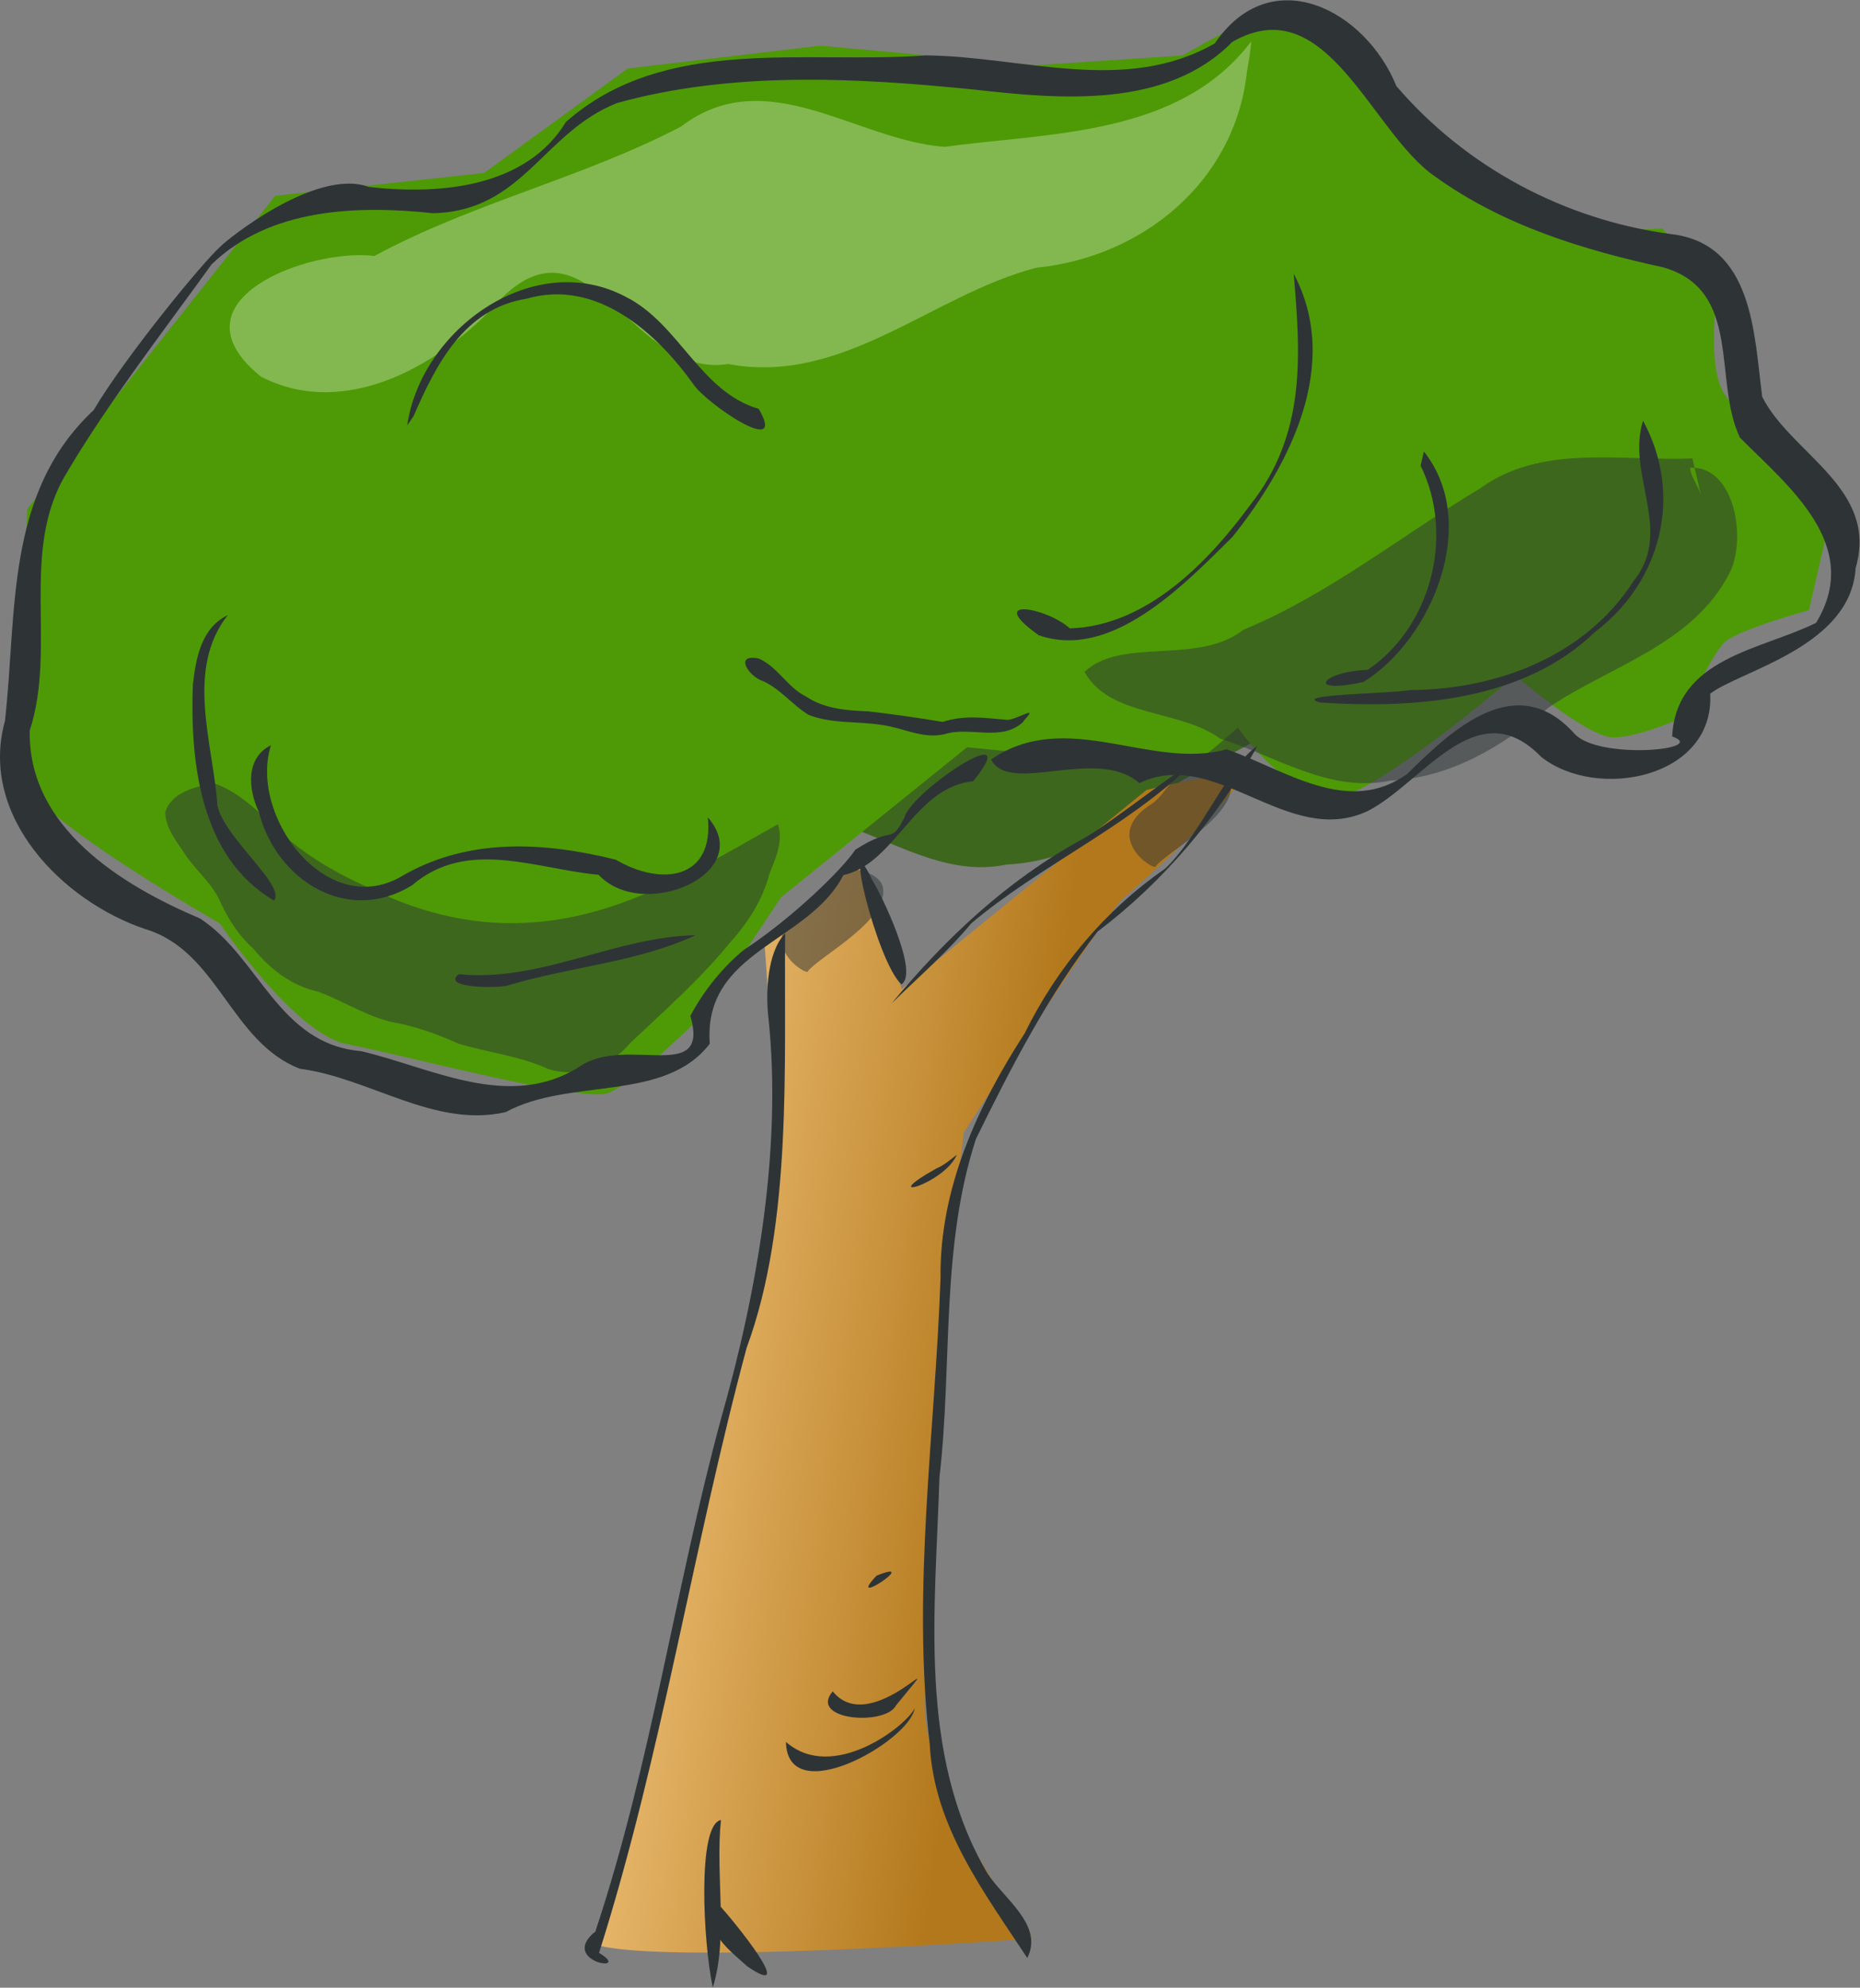 <?xml version="1.0" encoding="UTF-8" standalone="no"?>
<!-- Created with Inkscape (http://www.inkscape.org/) -->
<svg
   xmlns:dc="http://purl.org/dc/elements/1.1/"
   xmlns:cc="http://creativecommons.org/ns#"
   xmlns:rdf="http://www.w3.org/1999/02/22-rdf-syntax-ns#"
   xmlns:svg="http://www.w3.org/2000/svg"
   xmlns="http://www.w3.org/2000/svg"
   xmlns:xlink="http://www.w3.org/1999/xlink"
   xmlns:sodipodi="http://sodipodi.sourceforge.net/DTD/sodipodi-0.dtd"
   xmlns:inkscape="http://www.inkscape.org/namespaces/inkscape"
   width="310.102"
   height="331.388"
   id="svg4682"
   sodipodi:version="0.32"
   inkscape:version="0.46"
   sodipodi:docname="tree.svg"
   inkscape:output_extension="org.inkscape.output.svg.inkscape"
   version="1.0"
   inkscape:export-filename="/home/roger/mis-dibujos/open/tree.png"
   inkscape:export-xdpi="90"
   inkscape:export-ydpi="90">
  <rect width="100%" height="100%" fill="#808080" stroke="none"/>
  <defs
     id="defs3">
    <linearGradient
       inkscape:collect="always"
       id="linearGradient5963">
      <stop
         style="stop-color:#2e3436;stop-opacity:1;"
         offset="0"
         id="stop5965" />
      <stop
         style="stop-color:#2e3436;stop-opacity:0;"
         offset="1"
         id="stop5967" />
    </linearGradient>
    <linearGradient
       inkscape:collect="always"
       id="linearGradient5955">
      <stop
         style="stop-color:#2e3436;stop-opacity:1;"
         offset="0"
         id="stop5957" />
      <stop
         style="stop-color:#2e3436;stop-opacity:0;"
         offset="1"
         id="stop5959" />
    </linearGradient>
    <linearGradient
       inkscape:collect="always"
       id="linearGradient5791">
      <stop
         style="stop-color:#eeeeec;stop-opacity:1;"
         offset="0"
         id="stop5793" />
      <stop
         style="stop-color:#eeeeec;stop-opacity:0;"
         offset="1"
         id="stop5795" />
    </linearGradient>
    <linearGradient
       id="linearGradient5714">
      <stop
         style="stop-color:#64629b;stop-opacity:1;"
         offset="0"
         id="stop5716" />
      <stop
         style="stop-color:#babdb6;stop-opacity:0"
         offset="1"
         id="stop5718" />
    </linearGradient>
    <linearGradient
       id="linearGradient5699">
      <stop
         style="stop-color:#e9b96e;stop-opacity:1;"
         offset="0"
         id="stop5701" />
      <stop
         style="stop-color:#b3781b;stop-opacity:1;"
         offset="1"
         id="stop5703" />
    </linearGradient>
    <inkscape:perspective
       sodipodi:type="inkscape:persp3d"
       inkscape:vp_x="0 : 526.18109 : 1"
       inkscape:vp_y="0 : 1000 : 0"
       inkscape:vp_z="744.09448 : 526.18109 : 1"
       inkscape:persp3d-origin="372.04724 : 350.78739 : 1"
       id="perspective4688" />
    <inkscape:perspective
       id="perspective4697"
       inkscape:persp3d-origin="372.04724 : 350.78739 : 1"
       inkscape:vp_z="744.09448 : 526.18109 : 1"
       inkscape:vp_y="0 : 1000 : 0"
       inkscape:vp_x="0 : 526.18109 : 1"
       sodipodi:type="inkscape:persp3d" />
    <inkscape:perspective
       id="perspective5050"
       inkscape:persp3d-origin="372.04724 : 350.78739 : 1"
       inkscape:vp_z="744.09448 : 526.18109 : 1"
       inkscape:vp_y="0 : 1000 : 0"
       inkscape:vp_x="0 : 526.18109 : 1"
       sodipodi:type="inkscape:persp3d" />
    <linearGradient
       inkscape:collect="always"
       xlink:href="#linearGradient5699"
       id="linearGradient5785"
       gradientUnits="userSpaceOnUse"
       gradientTransform="translate(-180,-38)"
       x1="411"
       y1="803.315"
       x2="516.326"
       y2="818.315" />
    <linearGradient
       inkscape:collect="always"
       xlink:href="#linearGradient5714"
       id="linearGradient5787"
       gradientUnits="userSpaceOnUse"
       gradientTransform="translate(-6.157,-18.324)"
       x1="277"
       y1="629.362"
       x2="297"
       y2="665.662" />
    <radialGradient
       inkscape:collect="always"
       xlink:href="#linearGradient5791"
       id="radialGradient5801"
       cx="218.5"
       cy="531.862"
       fx="218.5"
       fy="531.862"
       r="91.5"
       gradientTransform="matrix(1,0,0,0.738,0,139.505)"
       gradientUnits="userSpaceOnUse" />
    <radialGradient
       inkscape:collect="always"
       xlink:href="#linearGradient5791"
       id="radialGradient5941"
       gradientUnits="userSpaceOnUse"
       gradientTransform="matrix(1,0,0,0.738,0,139.505)"
       cx="218.5"
       cy="531.862"
       fx="218.5"
       fy="531.862"
       r="91.5" />
    <radialGradient
       inkscape:collect="always"
       xlink:href="#linearGradient5791"
       id="radialGradient5945"
       gradientUnits="userSpaceOnUse"
       gradientTransform="matrix(1,0,0,0.738,0,139.505)"
       cx="218.5"
       cy="531.862"
       fx="218.5"
       fy="531.862"
       r="91.5" />
    <radialGradient
       inkscape:collect="always"
       xlink:href="#linearGradient5955"
       id="radialGradient5961"
       cx="218.5"
       cy="558.973"
       fx="218.5"
       fy="558.973"
       r="91.5"
       gradientTransform="matrix(1,0,0,0.738,0,139.505)"
       gradientUnits="userSpaceOnUse" />
    <radialGradient
       inkscape:collect="always"
       xlink:href="#linearGradient5963"
       id="radialGradient5969"
       cx="204.24"
       cy="499.646"
       fx="204.24"
       fy="499.646"
       r="91.5"
       gradientTransform="matrix(1,0,0,0.738,0,139.505)"
       gradientUnits="userSpaceOnUse" />
    <linearGradient
       inkscape:collect="always"
       xlink:href="#linearGradient5699"
       id="linearGradient6020"
       gradientUnits="userSpaceOnUse"
       gradientTransform="translate(-180,-38)"
       x1="411"
       y1="803.315"
       x2="516.326"
       y2="818.315" />
  </defs>
  <sodipodi:namedview
     inkscape:document-units="mm"
     id="base"
     pagecolor="#ffffff"
     bordercolor="#666666"
     borderopacity="1.0"
     inkscape:pageopacity="0.0"
     inkscape:pageshadow="2"
     inkscape:zoom="1"
     inkscape:cx="197.50153"
     inkscape:cy="204.13093"
     inkscape:current-layer="g5991"
     showgrid="false"
     inkscape:window-width="1272"
     inkscape:window-height="944"
     inkscape:window-x="0"
     inkscape:window-y="0"
     showguides="true"
     inkscape:guide-bbox="true" />
  <g
     inkscape:label="Layer 1"
     inkscape:groupmode="layer"
     id="layer1"
     transform="translate(-29.411,-624.976)">
    <g
       id="g5761"
       transform="matrix(0.982,0,0,0.982,0.531,17.439)">
      <g
         id="g5991"
         transform="matrix(0.554,0,0,0.554,12.992,426.279)">
        <path
           id="path3542"
           d="M 430.68,513.483 C 408.871,514.459 384.485,508.886 365.5,522.751 C 341.369,537.216 319.283,555.141 293.095,565.996 C 279.193,576.956 255.609,568.138 244.362,578.917 C 252.226,592.96 273.459,590.227 285.949,599.386 C 303.049,604.696 319.517,616.168 338.124,612.224 C 356.806,611.34 372.739,601.507 386.682,589.783 C 405.473,577.11 430.525,570.628 441.832,549.041 C 447.446,538.895 443.93,515.645 429.932,516.35 C 430.308,519.672 432.838,522.175 433.436,525.427"
           style="opacity:1;fill:#3e671e;fill-opacity:1;fill-rule:evenodd;stroke:none;stroke-width:1.838px;stroke-linecap:butt;stroke-linejoin:miter;stroke-opacity:1" />
        <path
           style="fill:url(#linearGradient6020);fill-opacity:1;fill-rule:evenodd;stroke:none;stroke-width:1px;stroke-linecap:butt;stroke-linejoin:miter;stroke-opacity:1"
           d="M 210,942.362 C 224,950.362 346,941.362 346,941.362 C 346,941.362 301,883.362 316,855.362 C 307.384,839.312 325,694.362 325,694.362 C 325,694.362 369,626.362 374,622.362 C 379,618.362 413,587.362 409,585.362 C 405,583.362 381,589.362 381,589.362 L 306,650.362 L 292.282,609.917 L 264,637.362 C 264,637.362 269,706.362 268,712.362 C 267,718.362 242,826.362 242,826.362 L 217,931.362 L 210,942.362 z"
           id="path5697"
           sodipodi:nodetypes="ccccssccccsccc" />
        <path
           style="fill:#4e9a06;fill-rule:evenodd;stroke:none;stroke-width:1px;stroke-linecap:butt;stroke-linejoin:miter;stroke-opacity:1"
           d="M 281,361.269 L 222,368.269 L 178,400.269 L 114,407.269 L 38,503.269 C 38,503.269 35,576.269 38,587.269 C 41,598.269 97,630.269 97,630.269 C 97,630.269 120,664.269 136,667.269 C 152,670.269 208,685.269 216,682.269 C 224,679.269 245,658.269 245,658.269 L 269,622.269 L 326,576.269 C 326,576.269 393,583.269 397,580.269 C 401,577.269 409,570.269 409,570.269 C 409,570.269 428,598.269 446,589.269 C 464,580.269 494,554.269 494,554.269 C 494,554.269 516,573.269 524,573.269 C 532,573.269 545,567.269 545,567.269 C 545,567.269 554,548.269 558,544.269 C 562,540.269 584,534.269 584,534.269 L 590,508.269 C 590,508.269 566,477.269 559,469.269 C 552,461.269 556,436.269 556,436.269 L 539,417.269 L 521,418.269 L 473,400.269 L 430,352.269 C 430,352.269 423,349.269 419,350.269 C 415,351.269 392,364.269 392,364.269 L 347,367.269 L 281,361.269 z"
           id="path5710" />
        <path
           style="opacity:1;fill:#2e3436;fill-opacity:1;fill-rule:nonzero;stroke:none;stroke-width:3;stroke-linecap:round;stroke-linejoin:bevel;stroke-miterlimit:4;stroke-dasharray:none;stroke-dashoffset:0;stroke-opacity:1"
           d="M 270.249,633.298 C 269.854,673.251 272.555,722.059 258.46,760.286 C 241.929,821.752 232.485,884.998 213.214,945.748 C 223.926,952.151 200.564,948.557 212.094,939.163 C 229.196,887.824 236.53,833.814 250.711,781.639 C 261.695,743.03 269.391,699.174 265.091,658.822 C 264.263,651.512 264.731,639.101 270.249,633.298 z"
           id="path5629"
           sodipodi:nodetypes="ccccccc" />
        <path
           style="opacity:1;fill:#2e3436;fill-opacity:1;fill-rule:nonzero;stroke:none;stroke-width:3;stroke-linecap:round;stroke-linejoin:bevel;stroke-miterlimit:4;stroke-dasharray:none;stroke-dashoffset:0;stroke-opacity:1"
           d="M 344.445,947.308 C 331.231,927.201 315.831,906.99 314.573,881.934 C 309.004,834.423 316.184,786.6 317.864,739.052 C 317.529,711.621 329.072,686.523 343.634,663.971 C 353.544,643.844 368.191,626.31 386.635,613.523 C 397.183,603.749 406.966,580.548 414.979,575.945 C 402.522,598.044 386.136,617.546 365.984,632.775 C 350.956,652.192 339.469,674.347 328.721,696.323 C 317.819,729.668 321.558,765.541 317.535,800.006 C 316.31,840.472 310.781,884.659 332.129,921.182 C 336.839,928.814 349.675,937.192 344.445,947.308 z"
           id="path5631" />
        <path
           style="opacity:1;fill:#2e3436;fill-opacity:1;fill-rule:nonzero;stroke:none;stroke-width:3;stroke-linecap:round;stroke-linejoin:bevel;stroke-miterlimit:4;stroke-dasharray:none;stroke-dashoffset:0;stroke-opacity:1"
           d="M 270.488,881.087 C 284.77,893.693 307.201,876.358 309.956,870.799 C 308.287,880.96 270.952,902.139 270.488,881.087 z"
           id="path5635" />
        <path
           style="opacity:1;fill:#2e3436;fill-opacity:1;fill-rule:nonzero;stroke:none;stroke-width:3;stroke-linecap:round;stroke-linejoin:bevel;stroke-miterlimit:4;stroke-dasharray:none;stroke-dashoffset:0;stroke-opacity:1"
           d="M 284.828,865.606 C 296.96,880.604 322.773,847.256 304.3,869.809 C 300.992,876.367 277.31,874.451 284.828,865.606 z"
           id="path5637" />
        <path
           style="opacity:1;fill:#2e3436;fill-opacity:1;fill-rule:nonzero;stroke:none;stroke-width:3;stroke-linecap:round;stroke-linejoin:bevel;stroke-miterlimit:4;stroke-dasharray:none;stroke-dashoffset:0;stroke-opacity:1"
           d="M 298.275,830.142 C 312.498,824.456 288.189,840.795 298.275,830.142 z"
           id="path5639" />
        <path
           style="opacity:1;fill:#2e3436;fill-opacity:1;fill-rule:nonzero;stroke:none;stroke-width:3;stroke-linecap:round;stroke-linejoin:bevel;stroke-miterlimit:4;stroke-dasharray:none;stroke-dashoffset:0;stroke-opacity:1"
           d="M 322.876,701.14 C 318.921,710.268 297.615,716.025 316.585,705.354 C 318.954,704.418 320.885,702.658 322.876,701.14 z"
           id="path5641" />
        <path
           style="opacity:1;fill:#2e3436;fill-opacity:1;fill-rule:nonzero;stroke:none;stroke-width:3;stroke-linecap:round;stroke-linejoin:bevel;stroke-miterlimit:4;stroke-dasharray:none;stroke-dashoffset:0;stroke-opacity:1"
           d="M 248.078,956.363 C 245.067,942.365 243.284,906.263 250.579,905.042 C 248.812,921.939 252.925,940.805 248.078,956.363 z"
           id="path5643" />
        <path
           style="opacity:1;fill:#2e3436;fill-opacity:1;fill-rule:nonzero;stroke:none;stroke-width:3;stroke-linecap:round;stroke-linejoin:bevel;stroke-miterlimit:4;stroke-dasharray:none;stroke-dashoffset:0;stroke-opacity:1"
           d="M 249.874,930.942 C 254.678,936.035 274.573,960.808 258.592,949.845 C 253.682,945.289 244.096,938.591 249.874,930.942 z"
           id="path5645" />
        <path
           style="opacity:1;fill:#2e3436;fill-opacity:1;fill-rule:nonzero;stroke:none;stroke-width:3;stroke-linecap:round;stroke-linejoin:bevel;stroke-miterlimit:4;stroke-dasharray:none;stroke-dashoffset:0;stroke-opacity:1"
           d="M 302.816,654.834 C 319.363,634.899 338.213,617.118 361.048,604.597 C 370.993,599.098 392.326,581.558 394.489,581.839 C 374.524,601.099 348.099,612.678 327.287,630.248 C 319.873,639.147 311.091,646.745 302.816,654.834 z"
           id="path5651" />
        <path
           style="opacity:1;fill:#2e3436;fill-opacity:1;fill-rule:nonzero;stroke:none;stroke-width:3;stroke-linecap:round;stroke-linejoin:bevel;stroke-miterlimit:4;stroke-dasharray:none;stroke-dashoffset:0;stroke-opacity:1"
           d="M 305.874,648.941 C 298.232,641.972 287.543,596.994 296.891,616.907 C 299.508,620.929 311.482,645.51 305.874,648.941 z"
           id="path5655"
           sodipodi:nodetypes="ccc" />
        <path
           style="opacity:1;fill:#2e3436;fill-opacity:1;fill-rule:nonzero;stroke:none;stroke-width:3;stroke-linecap:round;stroke-linejoin:bevel;stroke-miterlimit:4;stroke-dasharray:none;stroke-dashoffset:0;stroke-opacity:1"
           d="M 327.868,586.712 C 309.953,588.365 303.96,611.971 288.104,615.465 C 277.355,636.31 245.042,638.465 247.152,667.143 C 233.251,685.237 204.172,677.429 184.604,688.093 C 162.763,693.083 142.836,677.556 121.571,674.812 C 100.309,666.625 96.488,638.748 74.264,632.043 C 48.581,623.426 23.104,597.241 31.14,568.294 C 34.942,535.06 31.032,498.489 58.329,472.962 C 67.97,456.684 91.948,427.375 97.277,422.757 C 98.287,421.485 126.159,398.531 142.673,404.566 C 165.303,407.168 191.097,404.367 203.081,384.639 C 233.413,357.902 276.385,366.991 313.386,364.26 C 342.789,364.498 374.298,376.406 401.911,360.582 C 419.256,335.129 448.115,350.331 457.578,373.681 C 479.009,398.643 509.178,414.659 541.689,419.009 C 566.967,421.936 567.162,449.639 569.676,468.879 C 578.525,486.43 605.454,496.912 598.308,521.351 C 596.883,545.57 562.968,552.773 553.739,559.867 C 555.125,585.748 519.019,592.792 501.899,579.203 C 482.246,558.868 465.689,587.195 448.792,595.828 C 424.323,607.335 402.329,575.939 378.792,587.279 C 365.768,575.824 339.018,591.124 333.356,580.018 C 356.602,564.109 382.175,583.383 405.55,576.908 C 423.173,582.972 442.746,597.688 461.017,584.347 C 474.969,570.49 494.48,552.453 512.121,572.116 C 519.446,580.263 553.653,577.035 542.079,572.977 C 543.306,548.83 569.321,546.506 586.18,538.15 C 600.728,514.301 577.434,496.114 562.853,481.391 C 554.469,463.875 563.779,436.264 539.354,429.215 C 514.844,423.886 490.222,416.368 469.483,401.415 C 449.906,388.105 436.246,343.405 407.266,360.145 C 386.965,380.771 354.272,377.675 327.964,374.713 C 291.776,371.075 254.056,369.076 218.784,378.839 C 196.016,387.804 189.972,411.981 162.362,412.629 C 139.109,410.147 112.361,411.05 94.464,428.311 C 82.886,444.514 62.6,470.778 50.064,492.229 C 35.484,516.072 47.154,545.442 38.755,571.113 C 38.111,600.815 66.781,618.535 90.906,628.744 C 109.073,640.511 114.874,667.241 140.271,669.404 C 161.954,674.475 185.726,687.837 207.27,674.126 C 221.459,664.355 247.396,679.847 241.2,658.603 C 247.39,646.833 255.956,639.66 257.575,638.39 C 272.468,628.629 287.818,613.655 291.729,607.705 C 303.781,599.89 302.398,606.469 306.808,597.773 C 308.931,589.727 344.411,566.263 327.868,586.712 z"
           id="path5707" />
        <path
           style="opacity:1;fill:#2e3436;fill-opacity:1;fill-rule:nonzero;stroke:none;stroke-width:3;stroke-linecap:round;stroke-linejoin:bevel;stroke-miterlimit:4;stroke-dasharray:none;stroke-dashoffset:0;stroke-opacity:1"
           d="M 112.675,575.657 C 105.882,597.062 129.265,628.796 152.162,616.139 C 172.818,603.786 196.347,605.283 218.338,610.73 C 232.286,618.922 248.494,616.858 246.551,597.747 C 261.544,614.966 226.642,629.912 213.076,615.366 C 193.953,613.619 172.841,604.076 155.965,618.541 C 136.013,630.923 114.15,616.878 108.938,596.027 C 105.735,589.307 104.772,579.547 112.675,575.657 z"
           id="path5722" />
        <path
           style="opacity:1;fill:#2e3436;fill-opacity:1;fill-rule:nonzero;stroke:none;stroke-width:3;stroke-linecap:round;stroke-linejoin:bevel;stroke-miterlimit:4;stroke-dasharray:none;stroke-dashoffset:0;stroke-opacity:1"
           d="M 533.152,476.197 C 545.57,499.084 538.72,525.557 518.458,540.938 C 496.481,562.162 463.059,564.491 434.182,562.571 C 425.047,560.06 454.948,559.918 461.766,558.758 C 488.393,558.566 515.421,548.442 530.284,525.3 C 542.637,510.01 527.938,492.73 533.152,476.197 z"
           id="path5724" />
        <path
           style="opacity:1;fill:#2e3436;fill-opacity:1;fill-rule:nonzero;stroke:none;stroke-width:3;stroke-linecap:round;stroke-linejoin:bevel;stroke-miterlimit:4;stroke-dasharray:none;stroke-dashoffset:0;stroke-opacity:1"
           d="M 99.438,535.792 C 86.303,552.54 94.978,575.204 96.285,594.235 C 98.579,604.302 117.12,618.455 113.657,623.288 C 90.941,610.071 87.861,580.721 88.738,557.01 C 89.689,548.945 91.308,539.692 99.438,535.792 z"
           id="path5728" />
        <path
           style="opacity:1;fill:#2e3436;fill-opacity:1;fill-rule:nonzero;stroke:none;stroke-width:3;stroke-linecap:round;stroke-linejoin:bevel;stroke-miterlimit:4;stroke-dasharray:none;stroke-dashoffset:0;stroke-opacity:1"
           d="M 170.233,645.829 C 195.242,648.347 218.298,634.317 242.763,633.889 C 224.774,642.253 204.341,643.522 185.406,649.246 C 182.934,650.182 164.513,650.225 170.233,645.829 z"
           id="path5730" />
        <path
           style="opacity:1;fill:#2e3436;fill-opacity:1;fill-rule:nonzero;stroke:none;stroke-width:3;stroke-linecap:round;stroke-linejoin:bevel;stroke-miterlimit:4;stroke-dasharray:none;stroke-dashoffset:0;stroke-opacity:1"
           d="M 465.987,485.629 C 483.359,507.505 468.538,543.151 447.55,556.244 C 429.38,560.317 434.75,553.001 448.783,552.559 C 468.493,539.191 475.372,510.983 464.99,489.996 L 465.987,485.629 L 465.987,485.629 z"
           id="path5732" />
        <path
           style="opacity:1;fill:#2e3436;fill-opacity:1;fill-rule:nonzero;stroke:none;stroke-width:3;stroke-linecap:round;stroke-linejoin:bevel;stroke-miterlimit:4;stroke-dasharray:none;stroke-dashoffset:0;stroke-opacity:1"
           d="M 426.077,431.117 C 440.828,458.879 424.975,489.702 407.387,511.762 C 392.378,526.648 370.148,549.795 347.904,541.929 C 331.27,530.005 350.413,533.436 357.489,539.848 C 380.843,539.167 399.771,519.763 412.79,502.001 C 429.964,480.345 428.233,456.006 426.077,431.117 z"
           id="path5734" />
        <path
           style="opacity:1;fill:#2e3436;fill-opacity:1;fill-rule:nonzero;stroke:none;stroke-width:3;stroke-linecap:round;stroke-linejoin:bevel;stroke-miterlimit:4;stroke-dasharray:none;stroke-dashoffset:0;stroke-opacity:1"
           d="M 343.03,568.686 C 336.279,574.635 326.956,569.836 319.206,572.244 C 312.46,573.89 306.327,570.276 299.845,569.442 C 292.436,568.262 284.571,569.147 277.502,566.385 C 272.496,563.39 268.897,558.472 263.492,556.022 C 259.179,554.747 254.341,547.487 262.18,549.099 C 267.95,551.631 270.94,557.915 276.623,560.716 C 282.295,564.529 289.19,565.029 295.798,565.284 C 303.399,566.165 311.024,567.247 318.53,568.514 C 325.107,566.331 331.42,567.281 338.005,567.862 C 340.804,568.25 348.249,562.93 343.672,567.823 L 343.03,568.686 L 343.03,568.686 z"
           id="path5736" />
        <path
           style="opacity:0.3;fill:#ffffff;fill-rule:evenodd;stroke:none;stroke-width:1.838px;stroke-linecap:butt;stroke-linejoin:miter;stroke-opacity:1"
           d="M 413.13,359.922 C 391.053,389.108 351.601,387.831 319.103,392.293 C 291.847,390.257 264.544,366.092 238.316,386.09 C 208.086,401.863 174.457,409.452 144.384,425.734 C 124.171,423.232 80.833,439.494 109.607,462.7 C 135.97,476.312 165.828,458.458 183.412,438.593 C 210.612,411.836 223.455,463.584 252.765,458.827 C 288.039,465.453 315.037,437.754 347.208,429.326 C 379.78,426.08 408.093,402.989 411.765,369.289 L 412.556,364.591 L 413.13,359.922 L 413.13,359.922 z"
           id="path2747" />
        <path
           style="opacity:1;fill:#2e3436;fill-opacity:1;fill-rule:nonzero;stroke:none;stroke-width:3;stroke-linecap:round;stroke-linejoin:bevel;stroke-miterlimit:4;stroke-dasharray:none;stroke-dashoffset:0;stroke-opacity:1"
           d="M 154.424,477.651 C 158.653,448.184 193.214,423.217 221.496,438.292 C 237.807,446.527 244.186,467.327 262.15,472.583 C 271.227,488.128 245.866,470.836 242.072,464.962 C 230.616,448.969 212.294,432.657 191.042,438.818 C 171.842,441.852 163.306,458.949 156.336,474.886 L 154.424,477.651 L 154.424,477.651 z"
           id="path5726" />
        <path
           style="opacity:0.5;fill:#2e3436;fill-rule:evenodd;stroke:none;stroke-width:1.838px;stroke-linecap:butt;stroke-linejoin:miter;stroke-opacity:1"
           d="M 268.045,599.854 C 244.819,612.919 221.055,627.735 193.823,629.879 C 176.61,631.392 159.235,627.499 143.833,619.821 C 131.97,614.736 120.724,607.989 111.69,598.675 C 106.815,594.135 101.65,589.547 95.249,587.329 C 89.613,588.325 82.132,589.983 80.275,596.228 C 80.374,601.348 84.127,605.581 86.785,609.741 C 90.322,614.683 95.185,618.623 97.481,624.394 C 99.91,629.498 103.055,634.274 107.291,638.042 C 112.404,644.275 119.093,649.46 127.112,651.175 C 135.531,654.307 143.143,659.571 152.165,660.976 C 158.408,662.312 164.396,664.557 170.2,667.138 C 179.281,669.861 188.871,670.881 197.566,674.846 C 206.677,677.805 216.908,674.13 222.868,666.822 C 233.409,656.865 244.341,647.26 253.504,635.965 C 258.962,629.942 263.392,622.918 265.466,615.003 C 267.358,610.239 269.778,605.051 268.045,599.854 z"
           id="path3526" />
        <path
           style="opacity:0.5;fill:#2e3436;fill-rule:evenodd;stroke:none;stroke-width:1.838px;stroke-linecap:butt;stroke-linejoin:miter;stroke-opacity:1"
           d="M 548.291,487.755 C 526.483,488.732 502.097,483.159 483.112,497.023 C 458.981,511.489 436.895,529.413 410.706,540.268 C 396.805,551.229 373.221,542.411 361.973,553.189 C 369.837,567.233 391.071,564.5 403.56,573.658 C 420.661,578.968 437.129,590.44 455.736,586.497 C 474.418,585.613 490.35,575.78 504.294,564.055 C 523.085,551.382 548.137,544.9 559.444,523.314 C 565.057,513.168 561.541,489.918 547.544,490.622 C 547.92,493.944 550.449,496.448 551.048,499.7"
           id="path3528" />
        <path
           style="opacity:0.5;fill:#2e3436;fill-rule:evenodd;stroke:none;stroke-width:1px;stroke-linecap:butt;stroke-linejoin:miter;stroke-opacity:1"
           d="M 395.764,581.477 C 399.425,580.952 406.095,583.357 406.79,586.99 C 408.735,597.152 387.494,608.123 383.819,612.717 C 384.056,614.695 366.202,603.715 382.9,593.422 C 387.133,590.288 390.551,582.224 395.764,581.477 z"
           id="path3538"
           sodipodi:nodetypes="csccs" />
        <path
           sodipodi:nodetypes="csccs"
           id="path3540"
           d="M 289.178,613.636 C 292.839,613.111 299.509,615.517 300.205,619.149 C 302.15,629.312 280.909,640.282 277.234,644.877 C 277.471,646.854 259.616,635.875 276.315,625.581 C 280.547,622.448 283.965,614.383 289.178,613.636 z"
           style="opacity:0.5;fill:#2e3436;fill-rule:evenodd;stroke:none;stroke-width:1px;stroke-linecap:butt;stroke-linejoin:miter;stroke-opacity:1" />
      </g>
    </g>
  </g>
</svg>
